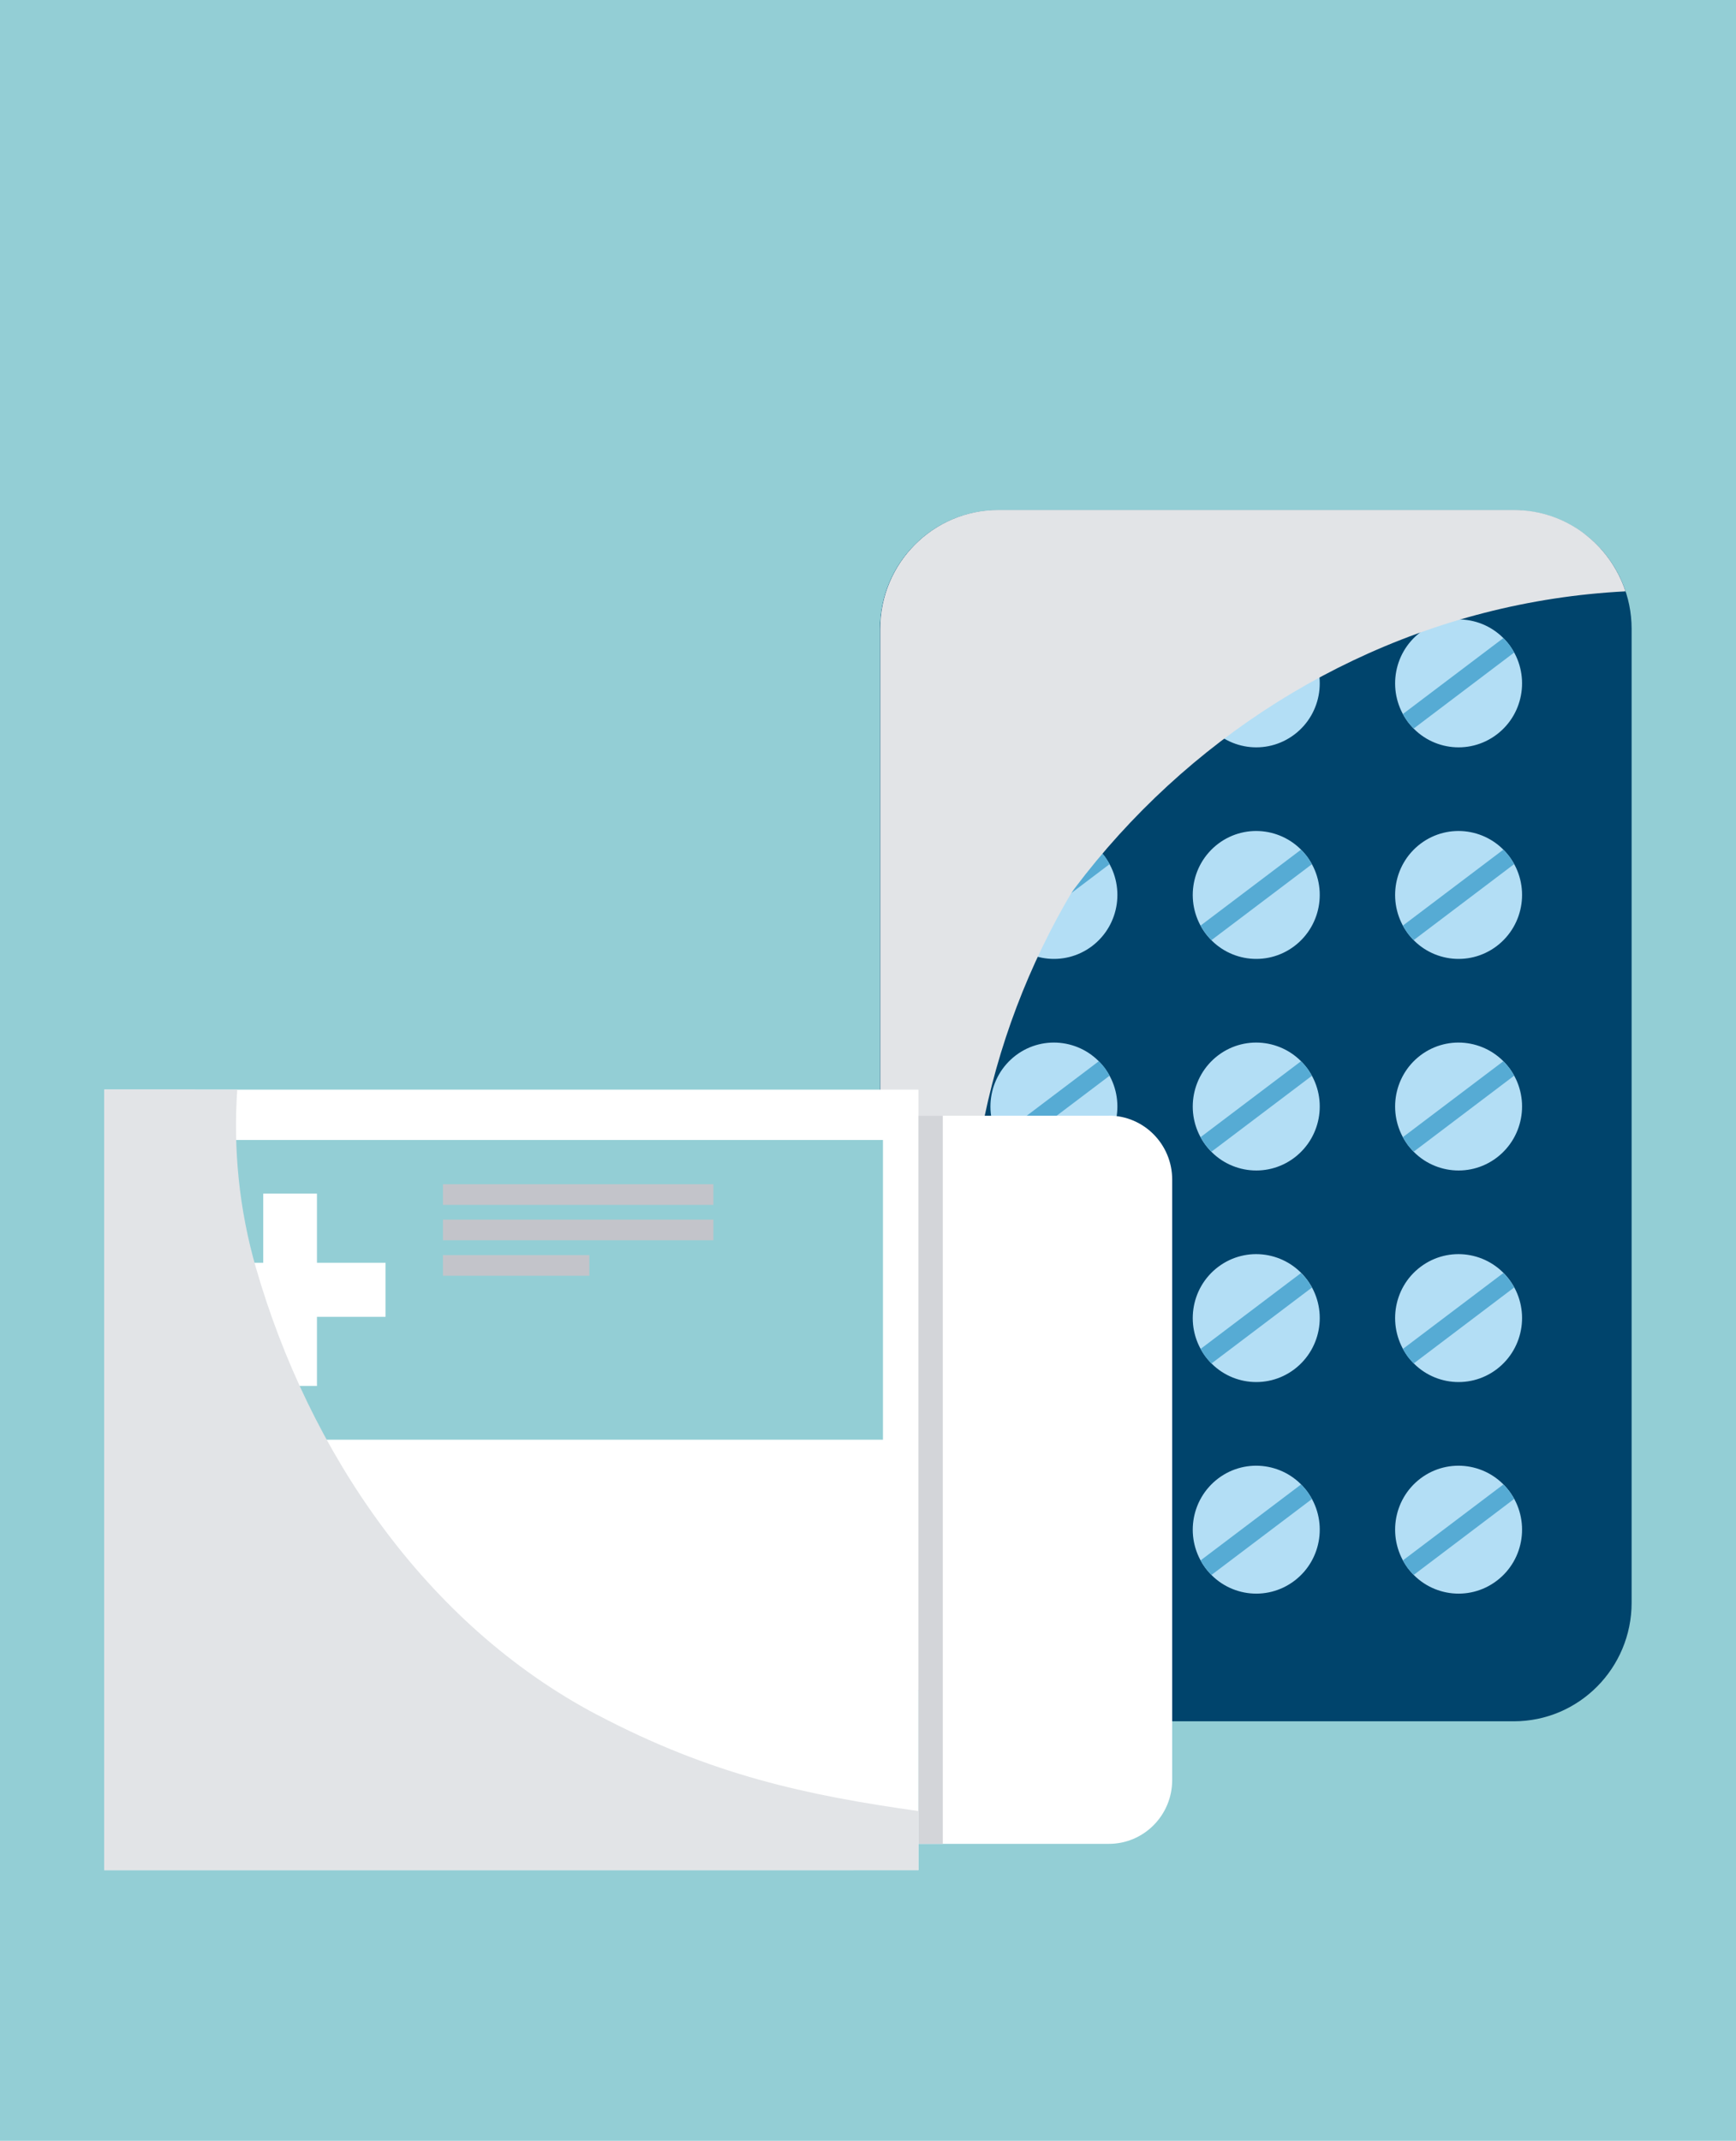 <?xml version="1.0" encoding="UTF-8"?><svg xmlns="http://www.w3.org/2000/svg" viewBox="0 0 159 196"><defs><style>.cls-1{fill:#c3c4ca;}.cls-1,.cls-2{mix-blend-mode:multiply;}.cls-3{fill:#fff;}.cls-4{isolation:isolate;}.cls-5{fill:#b3def5;}.cls-2{fill:#e2e4e7;}.cls-6{fill:#93ced5;}.cls-7{fill:#00446c;}.cls-8{fill:#56abd4;}.cls-9{fill:#d3d5d9;}</style></defs><g class="cls-4"><g id="Camada_1"><rect class="cls-6" x="0" y="0" width="159" height="196"/><g><g><path class="cls-7" d="M80.6,57.58c0-6,4.83-10.87,10.79-10.87h47.26c5.96,0,10.79,4.87,10.79,10.87v89.15c0,6-4.83,10.86-10.79,10.86h-47.26c-5.96,0-10.79-4.87-10.79-10.86V57.58Z"/><g><g><path class="cls-5" d="M130.1,57.88c2.57-1.94,6.21-1.41,8.14,1.17,1.93,2.59,1.41,6.26-1.16,8.2-2.57,1.94-6.21,1.42-8.14-1.17-1.92-2.59-1.41-6.25,1.16-8.2Z"/><path class="cls-8" d="M138.68,59.75c-.13-.24-.27-.48-.44-.71-.17-.22-.36-.43-.55-.62l-9.2,6.95c.13,.24,.28,.48,.44,.71,.17,.22,.36,.43,.55,.62l9.19-6.95Z"/></g><g><path class="cls-5" d="M111.57,57.88c2.57-1.94,6.21-1.41,8.14,1.17,1.93,2.59,1.41,6.26-1.16,8.2-2.57,1.94-6.21,1.42-8.14-1.17-1.93-2.59-1.41-6.25,1.16-8.2Z"/><path class="cls-8" d="M120.15,59.75c-.13-.24-.27-.48-.44-.71-.17-.22-.36-.43-.55-.62l-9.2,6.95c.13,.24,.28,.48,.45,.71,.17,.22,.35,.43,.55,.62l9.2-6.95Z"/></g><g><path class="cls-5" d="M93.04,57.88c2.57-1.94,6.22-1.41,8.14,1.17,1.92,2.59,1.41,6.26-1.16,8.2-2.57,1.94-6.21,1.42-8.14-1.17-1.93-2.59-1.41-6.25,1.16-8.2Z"/><path class="cls-8" d="M101.63,59.75c-.13-.24-.28-.48-.44-.71-.17-.22-.36-.43-.55-.62l-9.2,6.95c.13,.24,.27,.48,.44,.71,.17,.22,.35,.43,.54,.62l9.2-6.95Z"/></g></g><g><g><path class="cls-5" d="M130.1,77.25c2.57-1.94,6.21-1.41,8.14,1.17,1.93,2.59,1.41,6.25-1.16,8.2-2.57,1.94-6.21,1.42-8.14-1.17-1.92-2.59-1.41-6.25,1.16-8.2Z"/><path class="cls-8" d="M138.68,79.12c-.13-.24-.27-.48-.44-.71-.17-.22-.36-.43-.55-.62l-9.2,6.95c.13,.24,.28,.48,.44,.71,.17,.22,.36,.43,.55,.62l9.19-6.95Z"/></g><g><path class="cls-5" d="M111.57,77.25c2.57-1.94,6.21-1.41,8.14,1.17,1.93,2.59,1.41,6.25-1.16,8.2-2.57,1.94-6.21,1.42-8.14-1.17-1.93-2.59-1.41-6.25,1.16-8.2Z"/><path class="cls-8" d="M120.15,79.12c-.13-.24-.27-.48-.44-.71-.17-.22-.36-.43-.55-.62l-9.2,6.95c.13,.24,.28,.48,.45,.71,.17,.22,.35,.43,.55,.62l9.2-6.95Z"/></g><g><path class="cls-5" d="M93.04,77.25c2.57-1.94,6.22-1.41,8.14,1.17,1.92,2.59,1.41,6.25-1.16,8.2-2.57,1.94-6.21,1.42-8.14-1.17-1.93-2.59-1.41-6.25,1.16-8.2Z"/><path class="cls-8" d="M101.63,79.12c-.13-.24-.28-.48-.44-.71-.17-.22-.36-.43-.55-.62l-9.2,6.95c.13,.24,.27,.48,.44,.71,.17,.22,.35,.43,.54,.62l9.2-6.95Z"/></g></g><g><g><path class="cls-5" d="M130.1,96.62c2.57-1.94,6.21-1.41,8.14,1.17,1.93,2.59,1.41,6.25-1.16,8.2-2.57,1.94-6.21,1.42-8.14-1.17-1.92-2.59-1.41-6.25,1.16-8.2Z"/><path class="cls-8" d="M138.68,98.49c-.13-.24-.27-.48-.44-.71-.17-.22-.36-.43-.55-.62l-9.2,6.95c.13,.24,.28,.48,.44,.71,.17,.22,.36,.43,.55,.62l9.19-6.95Z"/></g><g><path class="cls-5" d="M111.57,96.62c2.57-1.94,6.21-1.41,8.14,1.17,1.93,2.59,1.41,6.25-1.16,8.2-2.57,1.94-6.21,1.42-8.14-1.17-1.93-2.59-1.41-6.25,1.16-8.2Z"/><path class="cls-8" d="M120.15,98.49c-.13-.24-.27-.48-.44-.71-.17-.22-.36-.43-.55-.62l-9.2,6.95c.13,.24,.28,.48,.45,.71,.17,.22,.35,.43,.55,.62l9.2-6.95Z"/></g><g><path class="cls-5" d="M93.04,96.62c2.57-1.94,6.22-1.41,8.14,1.17,1.92,2.59,1.41,6.25-1.16,8.2-2.57,1.94-6.21,1.42-8.14-1.17-1.93-2.59-1.41-6.25,1.16-8.2Z"/><path class="cls-8" d="M101.63,98.49c-.13-.24-.28-.48-.44-.71-.17-.22-.36-.43-.55-.62l-9.2,6.95c.13,.24,.27,.48,.44,.71,.17,.22,.35,.43,.54,.62l9.2-6.95Z"/></g></g><g><g><path class="cls-5" d="M130.1,115.99c2.57-1.94,6.21-1.41,8.14,1.17,1.93,2.59,1.41,6.25-1.16,8.2-2.57,1.94-6.21,1.42-8.14-1.17-1.92-2.59-1.41-6.26,1.16-8.2Z"/><path class="cls-8" d="M138.68,117.87c-.13-.24-.27-.48-.44-.7-.17-.22-.36-.43-.55-.62l-9.2,6.95c.13,.24,.28,.48,.44,.71,.17,.22,.36,.43,.55,.62l9.19-6.95Z"/></g><g><path class="cls-5" d="M111.57,115.99c2.57-1.94,6.21-1.41,8.14,1.17,1.93,2.59,1.41,6.25-1.16,8.2-2.57,1.94-6.21,1.42-8.14-1.17-1.93-2.59-1.41-6.26,1.16-8.2Z"/><path class="cls-8" d="M120.15,117.87c-.13-.24-.27-.48-.44-.7-.17-.22-.36-.43-.55-.62l-9.2,6.95c.13,.24,.28,.48,.45,.71,.17,.22,.35,.43,.55,.62l9.2-6.95Z"/></g><g><path class="cls-5" d="M93.04,115.99c2.57-1.94,6.22-1.41,8.14,1.17,1.92,2.59,1.41,6.25-1.16,8.2-2.57,1.94-6.21,1.42-8.14-1.17-1.93-2.59-1.41-6.26,1.16-8.2Z"/><path class="cls-8" d="M101.63,117.87c-.13-.24-.28-.48-.44-.7-.17-.22-.36-.43-.55-.62l-9.2,6.95c.13,.24,.27,.48,.44,.71,.17,.22,.35,.43,.54,.62l9.2-6.95Z"/></g></g><g><g><path class="cls-5" d="M130.1,135.36c2.57-1.94,6.21-1.41,8.14,1.17,1.93,2.59,1.41,6.26-1.16,8.2-2.57,1.94-6.21,1.42-8.14-1.17-1.92-2.59-1.41-6.25,1.16-8.2Z"/><path class="cls-8" d="M138.68,137.24c-.13-.24-.27-.48-.44-.71-.17-.22-.36-.43-.55-.62l-9.2,6.95c.13,.24,.28,.48,.44,.71,.17,.22,.36,.43,.55,.62l9.19-6.95Z"/></g><g><path class="cls-5" d="M111.57,135.36c2.57-1.94,6.21-1.41,8.14,1.17,1.93,2.59,1.41,6.26-1.16,8.2-2.57,1.94-6.21,1.42-8.14-1.17-1.93-2.59-1.41-6.25,1.16-8.2Z"/><path class="cls-8" d="M120.15,137.24c-.13-.24-.27-.48-.44-.71-.17-.22-.36-.43-.55-.62l-9.2,6.95c.13,.24,.28,.48,.45,.71,.17,.22,.35,.43,.55,.62l9.2-6.95Z"/></g><g><path class="cls-5" d="M93.04,135.36c2.57-1.94,6.22-1.41,8.14,1.17,1.92,2.59,1.41,6.26-1.16,8.2-2.57,1.94-6.21,1.42-8.14-1.17-1.93-2.59-1.41-6.25,1.16-8.2Z"/><path class="cls-8" d="M101.63,137.24c-.13-.24-.28-.48-.44-.71-.17-.22-.36-.43-.55-.62l-9.2,6.95c.13,.24,.27,.48,.44,.71,.17,.22,.35,.43,.54,.62l9.2-6.95Z"/></g></g><path class="cls-2" d="M91.42,157.59h11.87c-9.06-11.58-14.53-26.09-14.53-41.7,0-33.23,24.72-61.51,56.37-66.99-1.8-1.36-4.02-2.19-6.44-2.19h-47.27c-5.96,0-10.79,4.87-10.79,10.87v89.15c0,6,4.83,10.86,10.79,10.86Z"/><path class="cls-2" d="M91.42,157.59h3.52c-6.47-10.4-10.24-22.61-10.24-35.58,0-35.92,28.88-66.07,64.18-67.87-1.43-4.31-5.43-7.44-10.19-7.44h-47.27c-5.96,0-10.79,4.87-10.79,10.87v89.15c0,6,4.83,10.86,10.79,10.86Z"/></g><g><rect class="cls-3" x="9.55" y="99.76" width="74.57" height="71.46"/><g><path class="cls-3" d="M101.56,102.15h-17.45v66.66h17.45c3.21,0,5.8-2.62,5.8-5.84v-54.98c0-3.23-2.6-5.85-5.8-5.85Z"/><rect class="cls-9" x="84.12" y="102.15" width="2.23" height="66.66"/></g><rect class="cls-6" x="12.8" y="104.37" width="68.07" height="27.44"/><polygon class="cls-3" points="35.31 115.61 29.03 115.61 29.03 109.28 24.11 109.28 24.11 115.61 17.83 115.61 17.83 120.56 24.11 120.56 24.11 126.89 29.03 126.89 29.03 120.56 35.31 120.56 35.31 115.61"/><g><rect class="cls-1" x="40.57" y="108.42" width="24.77" height="1.89"/><rect class="cls-1" x="40.57" y="111.66" width="24.77" height="1.89"/><rect class="cls-1" x="40.57" y="114.91" width="13.41" height="1.89"/></g><path class="cls-2" d="M54.66,156.98c-15.71-8.29-26.36-24.08-31.21-40.88-1.57-5.43-2.09-10.95-1.72-16.34H9.55v71.46H84.12v-5.41c-10.28-1.45-18.98-3.31-29.45-8.83Z"/><path class="cls-2" d="M39.84,158.94c-7.47-4.45-13.4-10.42-17.82-17.94-1.67-3.98-3.34-7.96-5-11.94-2.63-9.63-2.28-19.91,.84-29.3H9.55v71.46H78.22c-13.63-1.12-27.43-4.26-38.38-12.28Z"/></g></g></g></g></svg>